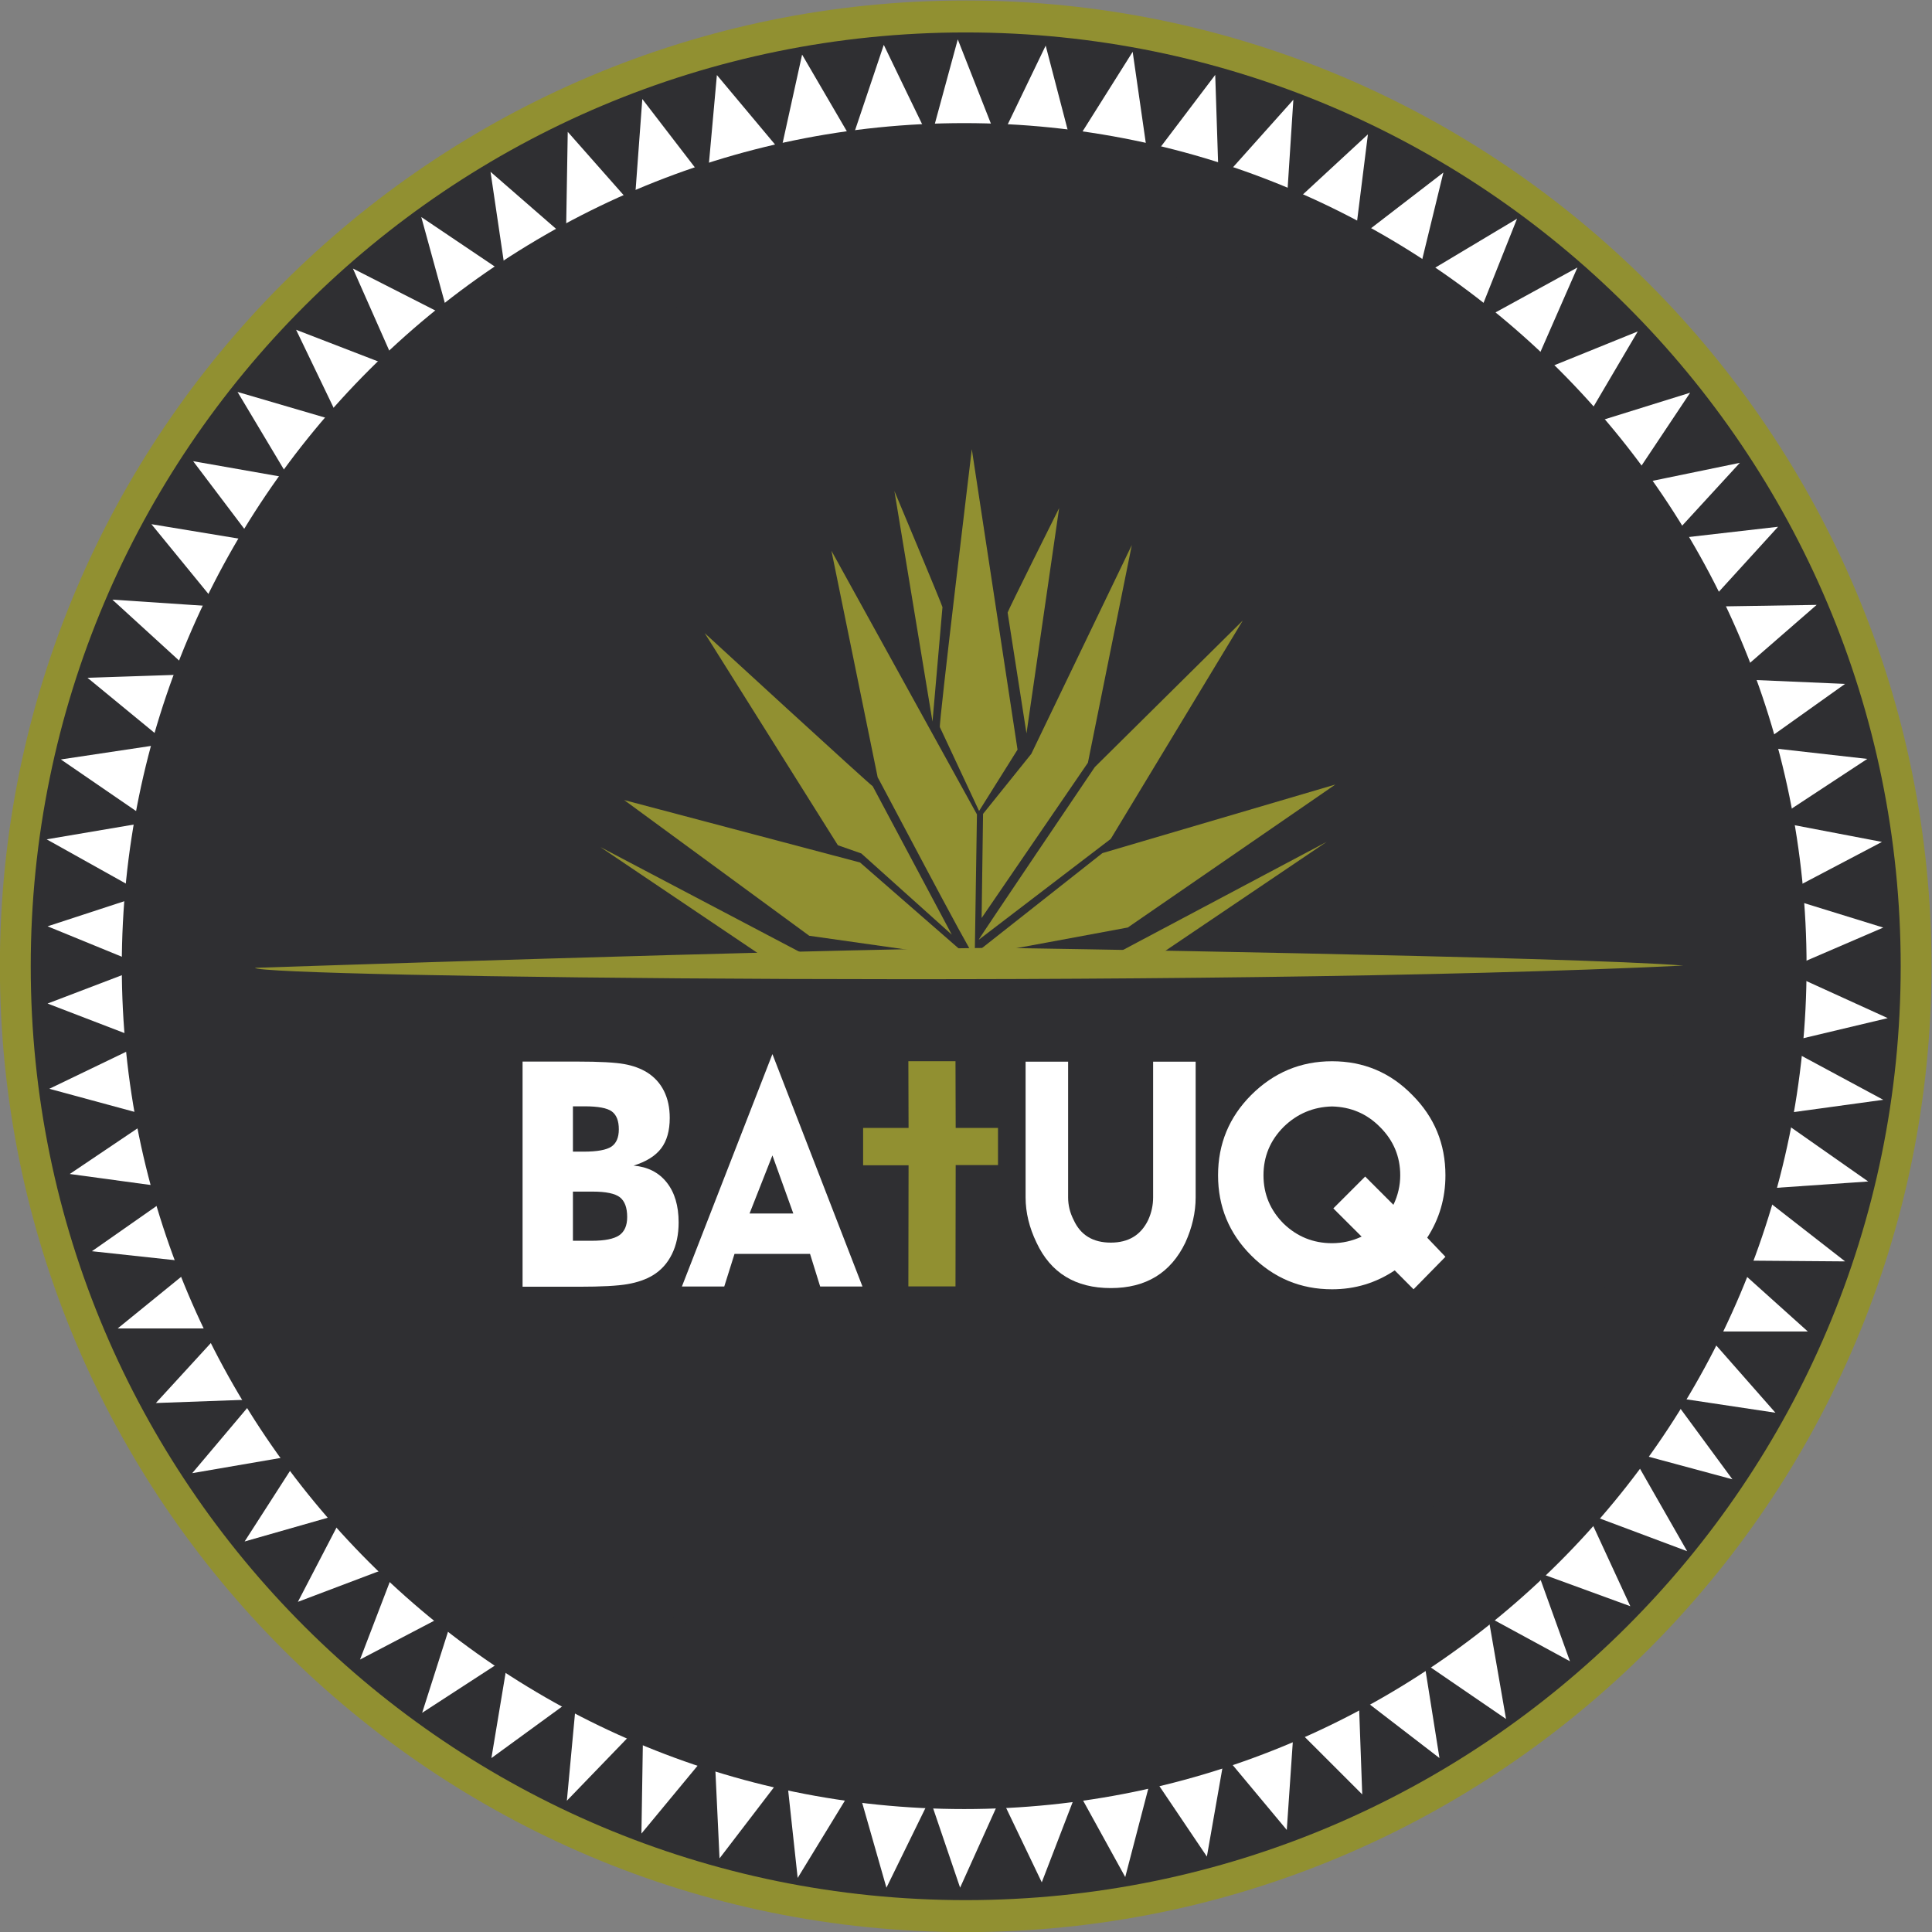 <?xml version="1.0" encoding="UTF-8" standalone="no"?>
<!-- Created with Inkscape (http://www.inkscape.org/) -->

<svg
   version="1.1"
   id="svg2"
   width="216.96"
   height="216.972"
   viewBox="0 0 216.96 216.972"
   sodipodi:docname="LogoBatuq.ai"
   xmlns:inkscape="http://www.inkscape.org/namespaces/inkscape"
   xmlns:sodipodi="http://sodipodi.sourceforge.net/DTD/sodipodi-0.dtd"
   xmlns="http://www.w3.org/2000/svg"
   xmlns:svg="http://www.w3.org/2000/svg">
  <rect x="0" y="0" width="216.96" height="216.972" fill="#808080" stroke="none"/>
  <defs
     id="defs6">
    <clipPath
       clipPathUnits="userSpaceOnUse"
       id="clipPath16">
      <path
         d="M 0,162.729 H 162.72 V 0 H 0 Z"
         id="path14" />
    </clipPath>
  </defs>
  <sodipodi:namedview
     id="namedview4"
     pagecolor="#ffffff"
     bordercolor="#000000"
     borderopacity="0.25"
     inkscape:showpageshadow="2"
     inkscape:pageopacity="0.0"
     inkscape:pagecheckerboard="0"
     inkscape:deskcolor="#d1d1d1" />
  <g
     id="g8"
     inkscape:groupmode="layer"
     inkscape:label="LogoBatuq"
     transform="matrix(1.333,0,0,-1.333,0,216.972)">
    <g
       id="g10">
      <g
         id="g12"
         clip-path="url(#clipPath16)">
        <g
           id="g18"
           transform="translate(81.355,162.729)">
          <path
             d="m 0,0 c -44.935,0 -81.364,-36.427 -81.364,-81.364 0,-44.937 36.429,-81.365 81.364,-81.365 44.938,0 81.365,36.428 81.365,81.365 C 81.365,-36.427 44.938,0 0,0"
             style="fill:#919031;fill-opacity:1;fill-rule:evenodd;stroke:none"
             id="path20" />
        </g>
        <g
           id="g22"
           transform="translate(81.355,160.037)">
          <path
             d="m 0,0 c 43.502,0 78.769,-35.223 78.769,-78.672 0,-43.449 -35.267,-78.671 -78.769,-78.671 -43.5,0 -78.766,35.222 -78.766,78.671 C -78.766,-35.223 -43.5,0 0,0"
             style="fill:#2f2f32;fill-opacity:1;fill-rule:evenodd;stroke:none"
             id="path24" />
        </g>
        <g
           id="g26"
           transform="translate(78.37,150.925)">
          <path
             d="m 0,0 2.318,8.526 3.441,-8.749 3.964,8.225 2.243,-8.601 5.085,8.078 1.346,-9.349 5.609,7.405 0.298,-9.124 6.284,7.03 -0.599,-9.275 6.88,6.358 -1.122,-8.973 7.479,5.757 -2.168,-8.899 8.374,5.01 -3.514,-8.824 8.6,4.711 -3.964,-9.049 9.049,3.666 -4.711,-8.004 9.124,2.842 -5.235,-7.851 9.422,1.944 -5.906,-6.433 9.124,1.046 -6.132,-6.731 9.385,0.15 -7.179,-6.243 9.571,-0.413 -7.402,-5.271 9.274,-1.049 -7.964,-5.234 9.2,-1.758 -8.602,-4.523 8.712,-2.694 -8.412,-3.625 8.788,-4.003 -9.124,-2.172 8.748,-4.709 -9.272,-1.272 8.002,-5.609 -9.721,-0.672 7.777,-6.06 -9.798,0.076 6.659,-5.983 h -8.75 l 6.019,-6.843 -8.713,1.31 5.087,-6.918 -8.6,2.319 4.786,-8.375 -8.376,3.138 3.591,-7.775 -7.778,2.84 2.693,-7.477 -6.88,3.738 1.494,-8.599 -6.879,4.709 1.271,-8 -6.806,5.234 0.3,-8.299 -5.758,5.756 -0.599,-8.748 -5.235,6.279 -1.496,-8.523 -4.636,6.879 -2.242,-8.604 -4.039,7.329 -2.992,-7.774 -3.44,7.18 -3.44,-7.629 -2.543,7.478 -3.664,-7.482 -2.543,8.902 -4.935,-8.08 -0.973,8.977 -5.609,-7.328 -0.449,9.498 -6.131,-7.407 0.149,9.426 -6.431,-6.66 0.822,8.826 -7.179,-5.234 1.421,8.527 -7.255,-4.713 2.767,8.676 -8.002,-4.189 3.067,8.002 -8.301,-3.141 3.888,7.478 -8.375,-2.392 4.711,7.326 -9.124,-1.57 5.236,6.209 -8.3,-0.301 5.757,6.283 h -8.974 l 6.806,5.535 -8.976,0.971 7.48,5.234 -9.348,1.272 7.104,4.785 -8.824,2.393 8.226,3.964 -8.375,3.217 8.225,3.138 -8.225,3.368 8.225,2.691 -8.3,4.637 8.824,1.496 -7.628,5.234 8.974,1.346 -6.731,5.533 8.977,0.3 -6.881,6.283 8.973,-0.598 -5.684,6.955 8.601,-1.421 -5.085,6.728 8.076,-1.421 -4.336,7.255 8.673,-2.542 -3.739,7.778 8.526,-3.291 -3.74,8.451 8.077,-4.114 -2.318,8.452 7.104,-4.786 -1.271,8.597 6.357,-5.532 0.148,8.899 5.61,-6.356 0.672,9.121 5.46,-7.103 0.823,9.123 5.383,-6.43 1.796,8.151 4.189,-7.18 2.692,8.002 c 0,0 3.813,-7.927 3.917,-8.065"
             style="fill:#ffffff;fill-opacity:1;fill-rule:evenodd;stroke:none"
             id="path28" />
        </g>
        <g
           id="g30"
           transform="translate(81.228,146.737)">
          <path
             d="m 0,0 c 36.067,0 65.305,-29.26 65.305,-65.354 0,-36.092 -29.238,-65.355 -65.305,-65.355 -36.065,0 -65.306,29.263 -65.306,65.355 C -65.306,-29.26 -36.065,0 0,0"
             style="fill:#919031;fill-opacity:1;fill-rule:evenodd;stroke:none"
             id="path32" />
        </g>
        <g
           id="g34"
           transform="translate(81.228,141.076)">
          <path
             d="m 0,0 c -32.888,0 -59.645,-26.779 -59.645,-59.694 0,-32.915 26.757,-59.694 59.645,-59.694 32.888,0 59.644,26.779 59.644,59.694 C 59.644,-26.779 32.888,0 0,0 m 0,-130.71 c -39.131,0 -70.967,31.857 -70.967,71.016 0,39.158 31.836,71.016 70.967,71.016 39.131,0 70.966,-31.858 70.966,-71.016 0,-39.159 -31.835,-71.016 -70.966,-71.016"
             style="fill:#2f2f32;fill-opacity:1;fill-rule:nonzero;stroke:none"
             id="path36" />
        </g>
        <g
           id="g38"
           transform="translate(81.368,142.049)">
          <path
             d="m 0,0 c 33.347,0 60.38,-27.054 60.38,-60.425 0,-33.372 -27.033,-60.423 -60.38,-60.423 -33.345,0 -60.378,27.051 -60.378,60.423 C -60.378,-27.054 -33.345,0 0,0"
             style="fill:#2f2f32;fill-opacity:1;fill-rule:evenodd;stroke:none"
             id="path40" />
        </g>
        <g
           id="g42"
           transform="translate(21.496,81.236)">
          <path
             d="m 0,0 c 0,0 44.771,1.504 62.429,1.689 0,0 48.932,-0.75 57.887,-1.5 C 79.828,-1.773 -0.164,-0.793 0,0"
             style="fill:#919031;fill-opacity:1;fill-rule:evenodd;stroke:none"
             id="path44" />
        </g>
        <g
           id="g46"
           transform="translate(52.582,95.369)">
          <path
             d="m 0,0 19.871,-5.258 9.292,-8.101 -13.572,1.927 z"
             style="fill:#919031;fill-opacity:1;fill-rule:evenodd;stroke:none"
             id="path48" />
        </g>
        <g
           id="g50"
           transform="translate(73.522,96.533)">
          <path
             d="m 0,0 6.662,-12.504 -7.623,6.842 -1.975,0.693 -11.218,17.866 C -14.154,12.897 -0.306,0.182 0,0"
             style="fill:#919031;fill-opacity:1;fill-rule:evenodd;stroke:none"
             id="path52" />
        </g>
        <g
           id="g54"
           transform="translate(82.116,82.148)">
          <path
             d="m 0,0 0.186,12.014 -12.258,22.209 3.896,-19.09 C -8.191,15.225 -0.241,0.061 0,0"
             style="fill:#919031;fill-opacity:1;fill-rule:evenodd;stroke:none"
             id="path56" />
        </g>
        <g
           id="g58"
           transform="translate(79.18,101.511)">
          <path
             d="M 0,0 3.302,-7.062 6.542,-1.895 2.69,23.414 C 2.69,23.414 -0.121,0.122 0,0"
             style="fill:#919031;fill-opacity:1;fill-rule:evenodd;stroke:none"
             id="path60" />
        </g>
        <g
           id="g62"
           transform="translate(82.817,94.205)">
          <path
             d="M 0,0 -0.121,-8.773 8.834,4.311 12.533,22.651 4.064,5.055 Z"
             style="fill:#919031;fill-opacity:1;fill-rule:evenodd;stroke:none"
             id="path64" />
        </g>
        <g
           id="g66"
           transform="translate(82.449,83.595)">
          <path
             d="M 0,0 11.125,8.5 22.251,26.9 9.782,14.553 C 9.782,14.553 -0.063,0 0,0"
             style="fill:#919031;fill-opacity:1;fill-rule:evenodd;stroke:none"
             id="path68" />
        </g>
        <g
           id="g70"
           transform="translate(81.865,82.22)">
          <path
             d="M 0,0 11.007,8.68 30.631,14.457 13.145,2.412 C 13.145,2.412 -0.12,-0.062 0,0"
             style="fill:#919031;fill-opacity:1;fill-rule:evenodd;stroke:none"
             id="path72" />
        </g>
        <g
           id="g74"
           transform="translate(111.762,91.847)">
          <path
             d="m 0,0 -14.123,-9.539 -3.73,0.062 z"
             style="fill:#919031;fill-opacity:1;fill-rule:evenodd;stroke:none"
             id="path76" />
        </g>
        <g
           id="g78"
           transform="translate(50.563,91.418)">
          <path
             d="m 0,0 13.97,-9.412 4.035,-0.063 z"
             style="fill:#919031;fill-opacity:1;fill-rule:evenodd;stroke:none"
             id="path80" />
        </g>
        <g
           id="g82"
           transform="translate(84.887,111.164)">
          <path
             d="M 0,0 1.589,-10.178 4.34,8.804 C 4.34,8.804 0,0.121 0,0"
             style="fill:#919031;fill-opacity:1;fill-rule:evenodd;stroke:none"
             id="path84" />
        </g>
        <g
           id="g86"
           transform="translate(79.398,111.621)">
          <path
             d="M 0,0 -0.84,-9.644 -4.049,9.784 C -4.049,9.784 0,0.124 0,0"
             style="fill:#919031;fill-opacity:1;fill-rule:evenodd;stroke:none"
             id="path88" />
        </g>
        <g
           id="g90"
           transform="translate(112.217,58.037)">
          <path
             d="M 0,0 C 0.86,0 1.692,0.184 2.492,0.555 L 0.109,2.932 2.792,5.615 5.171,3.234 C 5.555,4.035 5.745,4.867 5.745,5.721 5.745,7.307 5.171,8.668 4.029,9.799 2.931,10.908 1.587,11.482 0,11.52 -1.578,11.482 -2.941,10.908 -4.077,9.799 -5.207,8.668 -5.775,7.307 -5.775,5.721 c 0,-1.58 0.568,-2.944 1.698,-4.076 C -2.941,0.551 -1.578,0 0,0 M 9.553,5.721 C 9.553,3.791 9.041,2.039 8.017,0.465 L 9.553,-1.145 6.867,-3.883 5.281,-2.289 C 3.694,-3.35 1.936,-3.883 0,-3.883 c -2.644,0 -4.913,0.945 -6.812,2.848 -1.856,1.857 -2.79,4.113 -2.79,6.756 0,2.648 0.934,4.898 2.79,6.761 1.899,1.895 4.168,2.846 6.812,2.846 2.662,0 4.915,-0.951 6.764,-2.846 1.861,-1.863 2.789,-4.113 2.789,-6.761"
             style="fill:#ffffff;fill-opacity:1;fill-rule:nonzero;stroke:none"
             id="path92" />
        </g>
        <g
           id="g94"
           transform="translate(66.833,60.537)">
          <path
             d="M 0,0 -1.761,4.896 -3.688,0 Z M 5.826,-6.15 H 2.262 L 1.409,-3.402 H -4.955 L -5.819,-6.15 h -3.568 l 7.626,19.582 z"
             style="fill:#ffffff;fill-opacity:1;fill-rule:nonzero;stroke:none"
             id="path96" />
        </g>
        <g
           id="g98"
           transform="translate(48.266,65.75)">
          <path
             d="m 0,0 h 0.915 c 1.128,0 1.901,0.143 2.324,0.42 0.417,0.283 0.628,0.769 0.628,1.459 0,0.717 -0.194,1.215 -0.59,1.508 C 2.887,3.674 2.122,3.818 0.984,3.818 H 0 Z M -4.242,-11.381 V 7.588 H 0.356 C 2.247,7.588 3.565,7.514 4.32,7.377 5.071,7.244 5.715,7.004 6.258,6.668 6.875,6.277 7.347,5.758 7.673,5.105 7.996,4.451 8.156,3.701 8.156,2.842 8.156,1.766 7.914,0.906 7.43,0.27 6.946,-0.363 6.173,-0.846 5.109,-1.176 6.296,-1.279 7.231,-1.75 7.899,-2.592 8.571,-3.436 8.905,-4.559 8.905,-5.967 8.905,-6.979 8.72,-7.867 8.341,-8.635 7.964,-9.404 7.422,-10.002 6.724,-10.422 6.152,-10.766 5.446,-11.014 4.61,-11.16 3.77,-11.307 2.399,-11.381 0.492,-11.381 Z M 0,-7.508 h 1.602 c 1.083,0 1.848,0.156 2.297,0.459 0.448,0.311 0.672,0.822 0.672,1.539 0,0.797 -0.208,1.348 -0.617,1.668 -0.411,0.315 -1.174,0.475 -2.281,0.475 H 0 Z"
             style="fill:#ffffff;fill-opacity:1;fill-rule:nonzero;stroke:none"
             id="path100" />
        </g>
        <g
           id="g102"
           transform="translate(76.525,54.395)">
          <path
             d="m 0,0 0.017,10.205 h -3.829 v 3.15 H 0.017 L 0,18.975 h 3.97 l 0.016,-5.62 H 7.551 V 10.223 H 3.986 L 3.97,0 Z"
             style="fill:#919031;fill-opacity:1;fill-rule:nonzero;stroke:none"
             id="path104" />
        </g>
        <g
           id="g106"
           transform="translate(100.727,73.33)">
          <path
             d="m 0,0 v -11.434 c 0,-1.269 -0.292,-2.539 -0.868,-3.81 -1.23,-2.553 -3.32,-3.83 -6.28,-3.83 -2.981,0 -5.065,1.277 -6.258,3.83 -0.613,1.271 -0.92,2.541 -0.92,3.81 V 0 h 3.582 v -11.434 c 0,-0.656 0.152,-1.289 0.47,-1.908 0.58,-1.269 1.621,-1.902 3.126,-1.902 1.489,0 2.533,0.633 3.147,1.902 0.282,0.619 0.418,1.252 0.418,1.908 V 0 Z"
             style="fill:#ffffff;fill-opacity:1;fill-rule:nonzero;stroke:none"
             id="path108" />
        </g>
      </g>
    </g>
  </g>
</svg>
